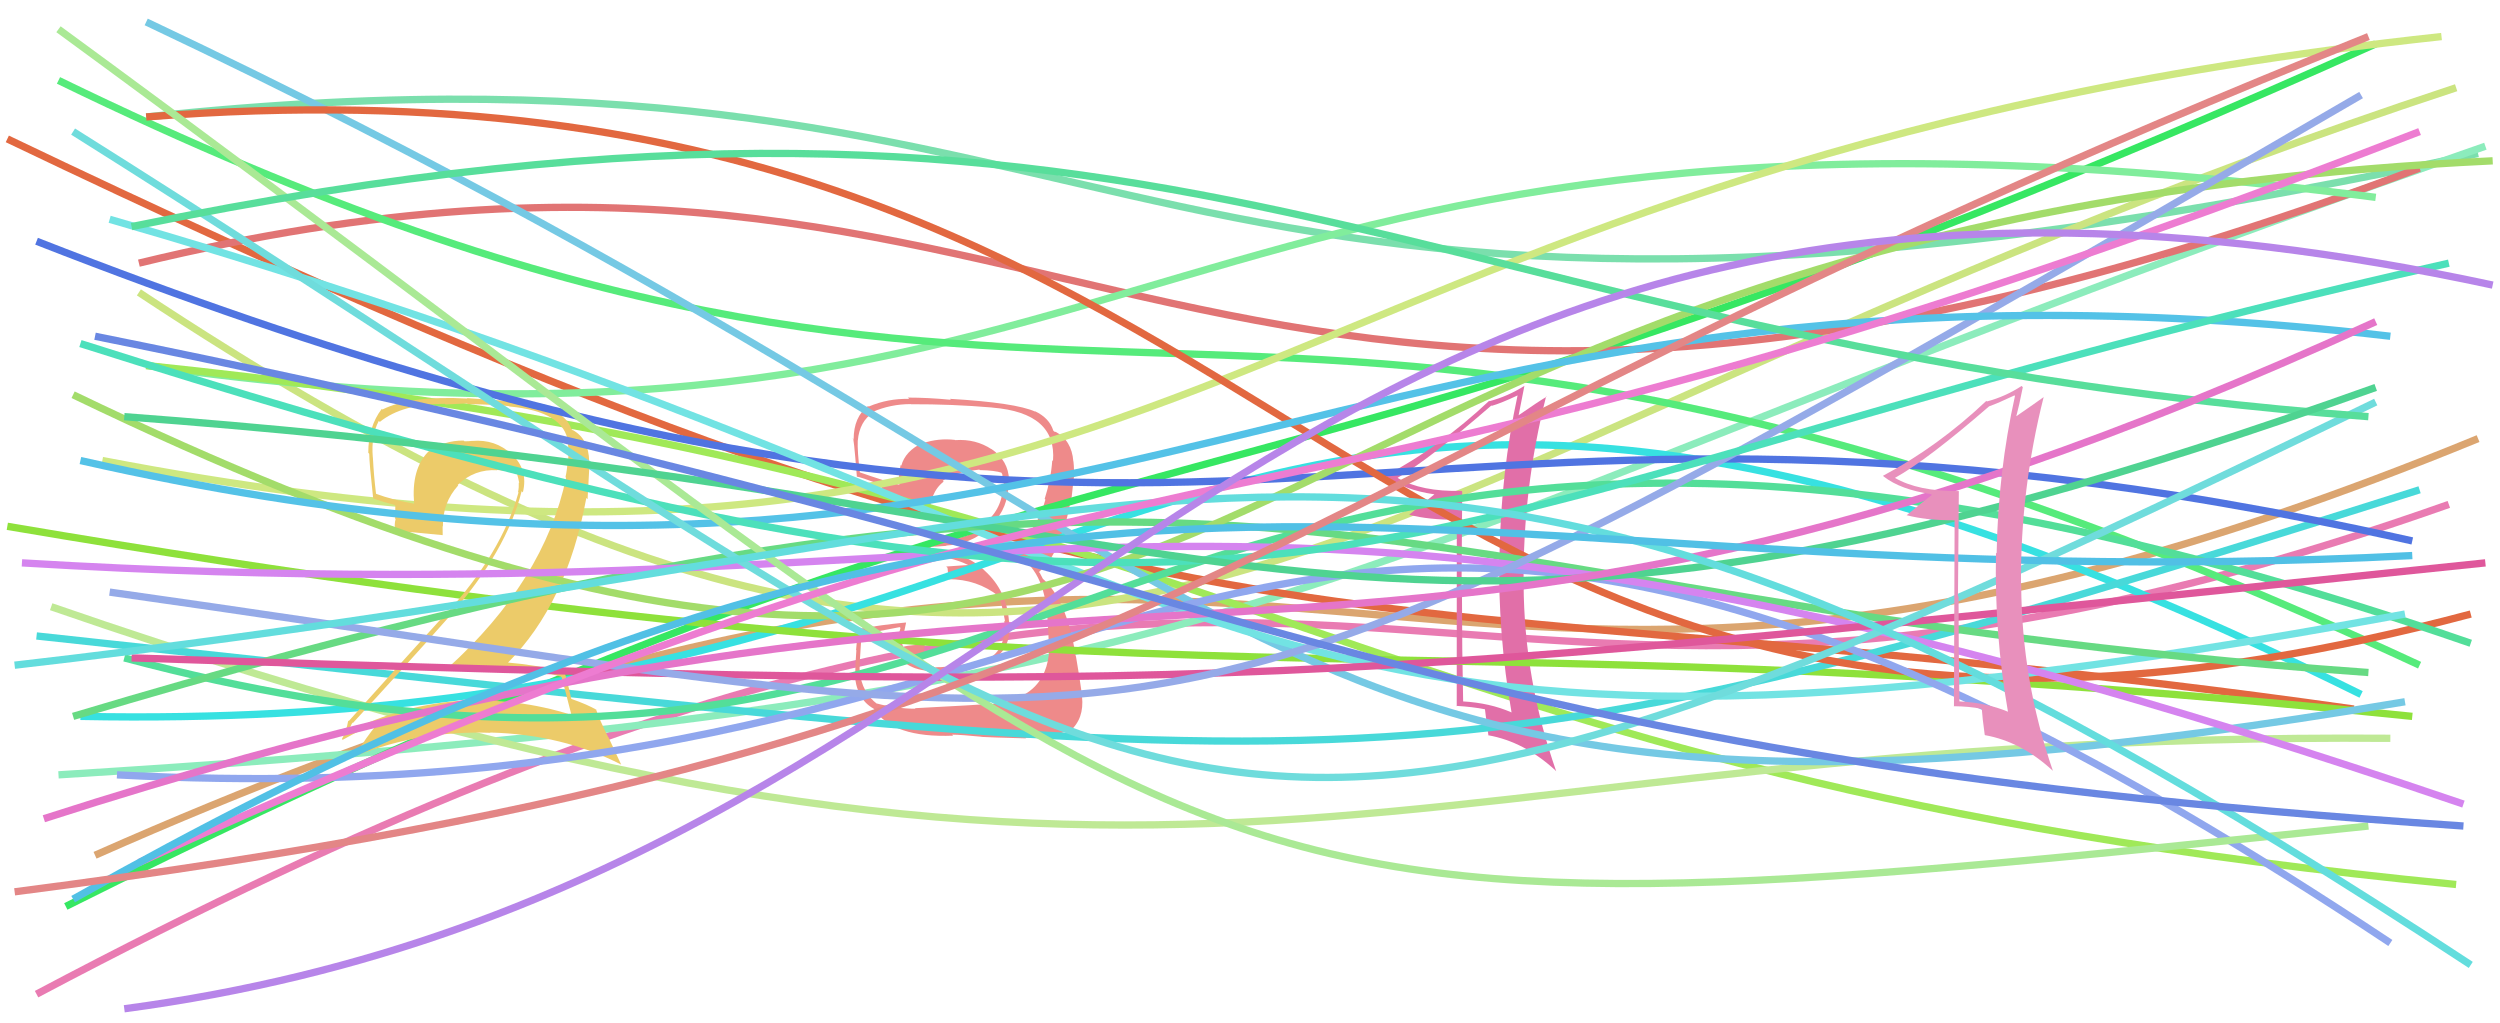 <svg xmlns="http://www.w3.org/2000/svg" width="342" height="140" viewBox="0,0,342,140"><path d="M5 136 C190 38,185 122,335 69" stroke="#e97bb2" fill="none"/><path d="M13 117 C187 40,183 124,339 60" stroke="#dba570" fill="none"/><path d="M20 16 C161 1,150 62,339 21" stroke="#7bdfad" fill="none"/><path d="M8 106 C185 95,176 77,340 20" stroke="#8cecbc" fill="none"/><path fill="#ee8a8a" d="M125.24 96.95L125.05 96.76L125.24 96.95Q122.65 96.96 119.92 96.23L119.91 96.22L120.04 96.34Q117.88 94.72 117.62 91.85L117.62 91.86L117.61 91.85Q117.52 91.49 117.85 86.89L117.71 86.76L117.79 86.83Q119.54 86.46 123.08 85.79L123.19 85.90L122.83 87.21L122.75 87.13Q122.34 90.25 124.80 91.25L124.84 91.28L124.81 91.26Q126.30 91.95 129.97 91.95L129.95 91.93L129.87 91.85Q132.63 91.55 132.97 91.42L133.10 91.55L132.94 91.39Q134.57 91.15 135.84 90.29L135.79 90.24L135.78 90.23Q138.40 88.73 138.07 85.06L138.03 85.02L138.03 85.02Q137.73 80.79 134.70 78.06L134.60 77.96L134.54 77.90Q131.66 75.32 127.33 75.32L127.25 75.24L127.37 74.96L127.20 74.80Q127.95 74.80 129.48 74.67L129.55 74.74L129.43 74.63Q132.79 74.45 135.19 72.29L135.29 72.39L135.13 72.23Q137.65 70.19 137.92 66.92L137.91 66.92L137.86 66.86Q138.00 66.27 138.00 65.67L137.94 65.61L138.04 65.71Q137.97 62.98 135.57 61.38L135.63 61.44L135.67 61.47Q133.47 60.01 130.68 60.21L130.63 60.17L130.64 60.18Q128.38 59.91 126.24 60.64L126.27 60.67L126.19 60.59Q123.84 61.70 123.30 63.70L123.28 63.68L123.21 63.61Q122.88 64.94 123.02 66.28L122.95 66.21L123.06 66.32Q121.23 65.88 117.63 64.62L117.60 64.59L117.63 64.62Q117.28 61.74 117.34 60.27L117.30 60.23L117.35 60.27Q117.58 57.64 119.44 56.44L119.36 56.36L119.36 56.36Q121.81 55.28 124.61 55.28L124.63 55.30L124.63 55.30Q130.21 55.28 135.74 55.75L135.59 55.60L135.75 55.76Q144.59 56.47 144.05 63.06L144.05 63.06L143.95 62.96Q143.78 65.52 142.91 68.25L142.94 68.28L143.01 68.35Q141.49 73.82 137.36 75.42L137.30 75.36L137.27 75.34Q141.94 76.34 143.01 82.20L142.87 82.07L143.00 82.20Q143.33 84.13 143.46 87.66L143.46 87.66L143.55 87.74Q143.78 95.50 135.72 96.30L135.73 96.31L135.67 96.25Q134.43 96.41 125.17 96.88ZM134.36 100.88L134.32 100.83L134.30 100.81Q135.36 100.88 140.36 101.01L140.34 100.99L140.30 100.94Q143.33 101.05 146.20 99.92L146.30 100.02L146.33 100.05Q148.35 98.34 148.02 95.28L148.01 95.27L148.05 95.31Q147.72 92.84 147.19 89.78L147.18 89.78L147.16 89.76Q145.93 81.93 142.53 79.06L142.69 79.23L142.32 78.52L142.25 78.38L142.12 78.25Q145.20 75.74 146.54 68.08L146.53 68.07L146.59 68.13Q146.66 67.33 146.86 65.67L146.82 65.63L146.89 65.70Q146.98 64.33 146.85 63.13L146.95 63.23L146.83 63.11Q146.62 60.24 144.36 59.04L144.42 59.10L144.24 59.05L144.09 58.91Q143.56 57.18 141.56 56.24L141.58 56.26L141.64 56.32Q138.95 55.09 129.96 54.56L130.02 54.63L130.08 54.69Q126.98 54.39 124.18 54.39L124.20 54.40L124.37 54.57Q121.49 54.49 118.83 55.62L118.87 55.66L118.75 55.54Q116.78 57.04 116.78 60.10L116.75 60.08L116.66 59.98Q116.76 59.35 117.22 65.21L117.07 65.07L117.21 65.20Q117.64 65.23 120.51 66.30L120.61 66.40L120.63 66.42Q120.51 67.23 120.44 68.10L120.46 68.12L120.57 68.23Q120.57 69.10 120.64 70.03L120.52 69.90L120.63 70.02Q123.64 70.56 127.17 70.76L127.29 70.88L127.13 70.73Q127.16 67.36 129.09 65.89L129.01 65.81L128.97 65.77Q130.44 64.64 133.98 64.24L133.96 64.23L134.04 64.31Q136.08 64.35 137.07 64.68L136.93 64.53L136.92 64.53Q137.10 64.84 137.17 65.04L137.11 64.98L137.20 65.40L137.36 66.37L137.29 66.29Q137.41 66.75 137.34 67.01L137.23 66.90L137.17 66.84Q137.03 69.83 134.37 71.90L134.49 72.03L134.41 71.95Q132.82 73.55 129.29 73.89L129.30 73.90L129.41 74.00Q128.12 74.24 126.59 74.24L126.46 74.12L126.50 74.16Q126.56 74.75 126.83 75.95L126.95 76.07L126.92 76.04Q130.01 76.07 132.54 77.34L132.52 77.31L132.31 77.30L129.44 77.50L129.62 77.68Q129.65 78.24 129.85 79.30L129.76 79.22L129.78 79.24Q133.62 79.22 136.62 81.55L136.58 81.50L136.58 81.51Q136.97 82.16 137.50 85.03L137.49 85.02L137.38 84.90Q137.88 90.20 132.75 90.93L132.71 90.89L132.61 90.80Q129.02 91.34 128.02 91.27L128.05 91.30L128.10 91.35Q127.17 91.02 126.24 90.88L126.37 91.01L126.19 90.04L126.39 89.23L126.44 88.56L126.56 88.08L126.70 88.21Q124.84 88.16 123.44 88.49L123.44 88.49L123.59 88.64Q123.39 88.10 123.39 87.77L123.48 87.86L123.43 87.81Q123.59 87.57 123.59 87.17L123.61 87.19L123.54 87.12Q123.68 86.46 123.95 85.20L123.95 85.19L123.91 85.16Q120.56 85.47 117.30 86.07L117.38 86.16L117.33 86.10Q117.31 86.96 117.11 88.92L117.06 88.86L117.15 88.96Q117.00 90.98 117.00 92.04L116.92 91.96L116.89 91.93Q117.09 95.60 119.49 96.93L119.51 96.95L119.58 97.01Q122.14 100.97 130.40 100.64L130.43 100.68L130.26 100.50Q131.61 100.52 134.28 100.79Z"/><path d="M19 40 C152 128,175 65,336 12" stroke="#cbe480" fill="none"/><path d="M1 19 C168 99,181 77,322 97" stroke="#e26840" fill="none"/><path d="M9 124 C161 48,160 80,325 6" stroke="#36e762" fill="none"/><path d="M19 36 C151 4,160 87,331 23" stroke="#e17474" fill="none"/><path d="M20 50 C161 70,156 5,325 27" stroke="#81ed9c" fill="none"/><path d="M8 11 C154 82,163 13,331 91" stroke="#56eb7b" fill="none"/><path d="M11 98 C164 101,161 15,323 95" stroke="#37e1e1" fill="none"/><path d="M20 50 C175 66,182 106,336 121" stroke="#a0e958" fill="none"/><path d="M14 63 C165 92,167 23,334 5" stroke="#cee881" fill="none"/><path fill="#e16fa8" d="M199.97 67.20L199.91 67.14L199.91 67.15Q194.45 67.28 191.25 65.41L191.22 65.38L191.20 65.36Q195.50 62.86 204.02 55.47L204.06 55.50L204.08 55.52Q205.32 55.17 207.59 54.10L207.68 54.19L207.60 54.11Q205.34 64.58 205.14 75.70L205.11 75.67L205.09 75.65Q204.91 86.80 206.78 97.46L206.75 97.43L206.78 97.46Q203.80 96.15 200.07 95.95L200.05 95.93L200.16 96.04Q200.00 88.81 200.00 81.69L199.92 81.61L199.93 81.62Q199.96 74.45 200.03 67.26ZM199.29 71.12L199.28 96.62L199.21 96.56Q201.49 96.70 203.15 97.03L203.04 96.92L203.14 97.02Q203.28 98.23 203.62 100.63L203.54 100.55L203.57 100.58Q208.50 101.45 212.77 105.38L212.82 105.44L212.89 105.51Q208.50 92.99 208.43 79.93L208.35 79.85L208.43 79.93Q208.31 66.88 211.51 54.22L211.41 54.13L211.56 54.28Q210.51 54.89 207.71 56.83L207.76 56.87L207.74 56.85Q208.00 55.45 208.54 52.78L208.70 52.94L208.54 52.78Q206.30 54.21 203.77 54.88L203.75 54.86L203.72 54.83Q197.10 61.06 189.57 65.06L189.61 65.10L189.70 65.20Q192.06 67.02 196.19 67.62L196.27 67.70L196.21 67.64Q195.05 68.55 192.79 70.41L192.92 70.55L192.81 70.43Q195.42 71.11 199.28 71.11L199.40 71.23Z"/><path d="M7 83 C166 138,187 100,327 101" stroke="#bfe995" fill="none"/><path d="M1 72 C166 100,183 83,330 98" stroke="#8ee13b" fill="none"/><path d="M5 87 C191 107,192 111,331 67" stroke="#48d9d9" fill="none"/><path fill="#eccb69" d="M76.67 92.49L76.80 92.63L76.85 92.67Q77.24 94.26 78.17 97.79L78.20 97.82L78.18 97.80Q70.75 95.43 62.68 95.90L62.84 96.06L62.68 95.89Q54.86 96.53 47.86 100.00L47.86 100.00L47.72 99.85Q48.21 98.74 48.27 98.87L48.33 98.93L48.29 98.89Q54.75 91.90 61.62 84.17L61.60 84.15L61.60 84.16Q69.29 75.39 71.36 67.20L71.37 67.20L71.53 67.36Q72.28 64.26 70.05 62.19L70.03 62.17L69.99 62.13Q67.74 60.05 64.61 60.32L64.71 60.41L64.61 60.31Q64.13 60.37 63.53 60.37L63.50 60.33L63.44 60.27Q60.73 60.23 58.53 61.83L58.65 61.95L58.54 61.84Q56.25 64.22 56.65 68.88L56.70 68.93L56.68 68.91Q53.60 68.36 51.47 67.56L51.48 67.57L51.44 67.53Q51.14 65.10 51.01 62.57L50.98 62.54L51.00 62.56Q50.75 59.58 51.82 57.58L51.91 57.67L51.96 57.72Q55.01 55.24 60.87 55.24L60.95 55.33L63.88 55.19L63.98 55.28Q67.98 55.36 69.65 55.56L69.55 55.46L69.70 55.61Q77.25 56.30 77.72 60.57L77.78 60.63L77.64 60.48Q77.85 61.56 77.72 62.96L77.77 63.02L77.64 62.89Q77.63 64.07 77.36 65.27L77.28 65.19L77.44 65.35Q74.47 79.44 61.21 91.43L61.23 91.45L61.15 91.36Q63.61 91.09 66.00 91.09L66.05 91.13L66.11 91.20Q71.74 91.16 76.74 92.56ZM75.67 56.05L75.75 56.13L75.76 56.14Q72.96 55.01 69.96 54.88L69.98 54.89L63.88 54.46L63.94 54.52Q56.18 54.09 52.32 56.02L52.26 55.96L52.23 55.93Q50.38 58.34 50.38 61.94L50.52 62.08L50.51 62.07Q50.51 63.27 51.05 68.20L51.10 68.26L51.00 68.15Q51.91 68.54 53.98 69.07L54.08 69.17L54.05 70.94L54.12 71.01Q53.92 71.68 54.05 72.61L54.18 72.74L54.03 72.59Q56.25 72.81 60.58 73.21L60.60 73.23L60.56 73.19Q60.55 72.58 60.55 71.98L60.61 72.04L60.59 72.01Q60.54 68.77 62.68 66.41L62.66 66.39L62.61 66.34Q64.90 64.13 68.03 64.33L68.04 64.35L67.97 64.28Q69.39 64.43 70.72 64.70L70.69 64.66L70.67 64.64Q70.90 65.33 71.03 66.07L71.06 66.10L70.97 66.01Q71.00 66.70 70.87 67.30L70.86 67.30L70.93 67.37Q68.65 75.62 60.93 84.08L60.98 84.13L60.89 84.04Q57.23 88.05 47.71 98.64L47.80 98.73L47.64 98.57Q47.37 100.10 46.77 101.10L46.79 101.12L46.88 101.21Q49.63 99.63 52.29 98.69L52.33 98.73L52.16 98.57Q50.95 99.62 49.29 102.22L49.29 102.22L49.35 102.29Q49.02 102.75 48.82 103.35L48.91 103.44L48.82 103.35Q57.51 99.91 67.10 100.25L67.06 100.20L67.06 100.21Q76.99 100.47 84.98 104.60L84.98 104.60L83.23 100.85L83.19 100.82Q81.99 98.42 81.53 97.02L81.58 97.07L81.62 97.11Q80.34 96.37 78.21 95.63L78.22 95.65L78.14 95.57Q77.90 94.33 77.24 91.93L77.26 91.95L77.23 91.92Q73.41 90.96 69.41 90.63L69.49 90.71L69.46 90.68Q77.55 82.58 80.21 68.12L80.38 68.29L80.66 63.17L80.60 63.11Q80.54 60.06 78.41 58.86L78.35 58.80L78.37 58.89L78.21 58.72Q78.23 58.68 78.10 58.68L78.07 58.65L78.15 58.73Q77.77 57.28 75.83 56.22Z"/><path d="M5 33 C171 98,183 41,330 74" stroke="#5074e1" fill="none"/><path d="M20 3 C185 81,168 123,329 96" stroke="#75c9e4" fill="none"/><path d="M20 16 C185 3,180 126,338 84" stroke="#e26840" fill="none"/><path d="M17 90 C156 127,150 23,338 88" stroke="#53de99" fill="none"/><path d="M15 30 C178 77,161 115,329 84" stroke="#72e3e3" fill="none"/><path d="M10 98 C177 48,183 82,324 92" stroke="#67da83" fill="none"/><path d="M16 106 C168 114,169 24,327 129" stroke="#90a7ee" fill="none"/><path d="M10 54 C176 134,152 31,341 22" stroke="#a3dc6a" fill="none"/><path d="M3 77 C153 86,164 51,337 110" stroke="#d584ef" fill="none"/><path d="M18 90 C171 95,176 94,340 77" stroke="#df579b" fill="none"/><path d="M15 81 C171 103,151 113,323 13" stroke="#95aae8" fill="none"/><path d="M11 63 C152 95,181 29,327 46" stroke="#54c2e7" fill="none"/><path d="M11 47 C184 102,179 71,335 36" stroke="#4ce0bb" fill="none"/><path d="M8 4 C176 127,152 131,324 113" stroke="#aae995" fill="none"/><path d="M10 18 C169 118,156 137,325 55" stroke="#6fdcdc" fill="none"/><path d="M18 31 C164 1,191 47,324 57" stroke="#58de9b" fill="none"/><path d="M17 57 C178 69,185 103,325 53" stroke="#4fd391" fill="none"/><path d="M6 112 C161 62,183 109,325 44" stroke="#e575c9" fill="none"/><path d="M2 91 C176 71,192 36,338 132" stroke="#63dddd" fill="none"/><path d="M19 118 C173 48,163 83,331 18" stroke="#ed7cd1" fill="none"/><path d="M10 123 C152 43,191 83,330 76" stroke="#51c0e5" fill="none"/><path d="M2 122 C165 101,162 70,324 5" stroke="#e38686" fill="none"/><path fill="#e890bc" d="M267.96 67.19L268.04 67.28L267.94 67.18Q262.40 67.23 259.20 65.36L259.15 65.31L259.22 65.38Q263.60 62.96 272.13 55.57L272.13 55.58L272.13 55.58Q273.32 55.16 275.58 54.09L275.68 54.19L275.65 54.16Q273.34 64.57 273.14 75.70L273.16 75.72L273.05 75.62Q272.82 86.71 274.69 97.37L274.80 97.48L274.68 97.36Q271.80 96.15 268.07 95.95L268.17 96.05L268.05 95.93Q267.93 88.75 267.93 81.62L267.82 81.51L267.85 81.54Q267.91 74.40 267.97 67.21ZM267.39 71.22L267.30 96.65L267.26 96.61Q269.42 96.63 271.09 96.97L271.10 96.98L271.11 96.99Q271.18 98.12 271.51 100.52L271.60 100.61L271.55 100.57Q276.51 101.46 280.77 105.39L280.88 105.49L280.84 105.46Q276.56 93.05 276.50 79.99L276.38 79.88L276.47 79.97Q276.38 66.95 279.58 54.29L279.52 54.24L279.59 54.31Q278.63 55.01 275.83 56.94L275.80 56.91L275.83 56.94Q276.19 55.64 276.72 52.97L276.71 52.96L276.55 52.80Q274.34 54.25 271.81 54.92L271.80 54.91L271.73 54.84Q265.12 61.09 257.59 65.09L257.62 65.12L257.72 65.21Q260.03 66.99 264.16 67.59L264.14 67.57L264.28 67.71Q263.11 68.60 260.84 70.47L260.94 70.56L260.87 70.49Q263.48 71.18 267.35 71.18L267.28 71.11Z"/><path d="M17 138 C152 120,169 2,341 39" stroke="#b785e9" fill="none"/><path d="M13 46 C177 79,188 103,337 113" stroke="#6987e2" fill="none"/></svg>